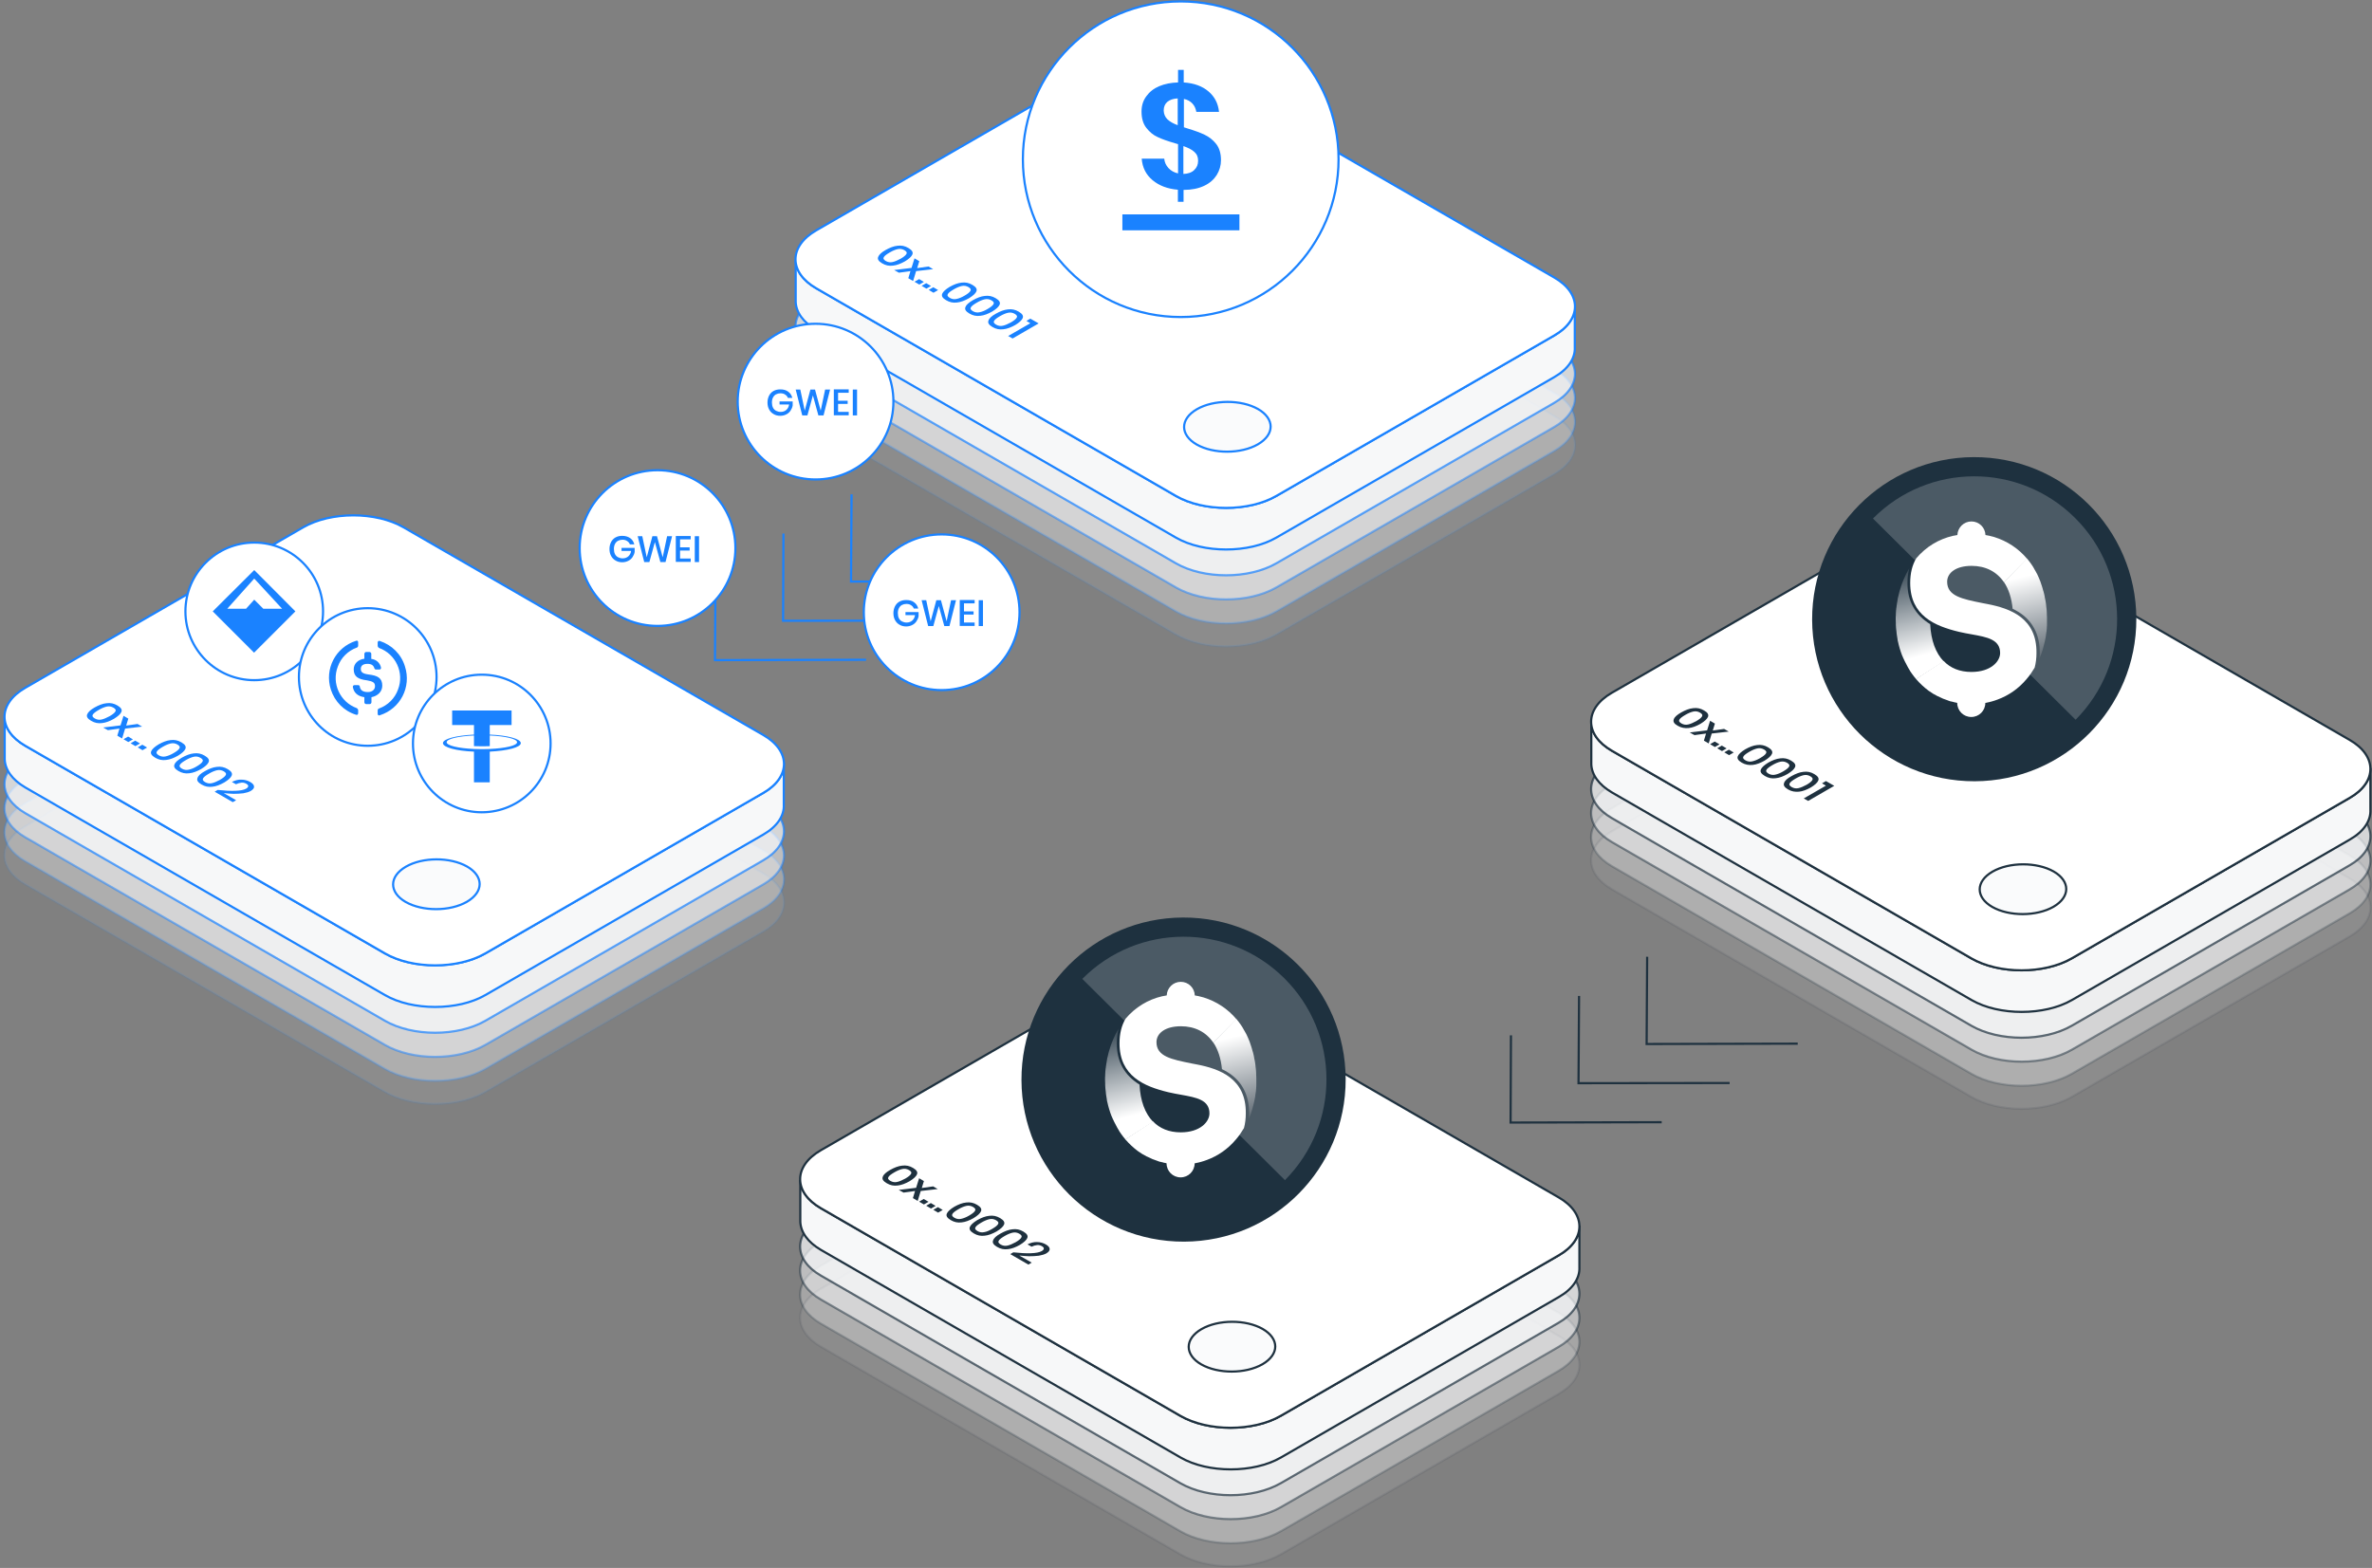 <svg xmlns="http://www.w3.org/2000/svg" width="546" height="361" viewBox="0 0 546 361">
    <rect x="0" y="0" width="546" height="361" fill="#808080" stroke="none"/>
    <defs>
        <linearGradient id="c62eqiqjwa" x1="50.968%" x2="41.008%" y1="79.399%" y2="-12.429%">
            <stop offset=".058%" stop-color="#FFF"/>
            <stop offset="100%" stop-color="#1E313F"/>
        </linearGradient>
        <linearGradient id="j4kklvfwcb" x1="48.217%" x2="58.076%" y1="17.731%" y2="112.387%">
            <stop offset=".058%" stop-color="#FFF"/>
            <stop offset="99.67%" stop-color="#4E5A64"/>
        </linearGradient>
    </defs>
    <g fill="none" fill-rule="evenodd">
        <g>
            <g fill-rule="nonzero">
                <g stroke="#1E313F" stroke-width=".5">
                    <path fill="#FAFBFC" d="M174.89 77.32c6.368 3.675 6.368 9.676 0 13.35l-63.971 36.946c-6.369 3.674-16.738 3.674-23.107 0L5.062 79.81c-6.368-3.674-6.368-9.675 0-13.35l63.971-36.945c6.369-3.674 16.738-3.674 23.107 0l82.75 47.805z" opacity=".3" transform="translate(1) translate(182.891 104.55) translate(182.075) translate(0 15.064)"/>
                    <path fill="#FAFBFC" d="M174.89 82.628c6.368 3.674 6.368 9.675 0 13.35l-63.971 36.945c-6.369 3.674-16.738 3.674-23.107 0L5.062 85.118c-6.368-3.674-6.368-9.675 0-13.35l63.971-36.945c6.369-3.674 16.738-3.674 23.107 0l82.75 47.805z" opacity=".1" transform="translate(1) translate(182.891 104.55) translate(182.075) translate(0 15.064)"/>
                    <path fill="#FAFBFC" d="M174.89 71.81c6.368 3.674 6.368 9.675 0 13.349l-63.93 36.905c-6.369 3.674-16.738 3.674-23.107 0L5.063 74.259c-6.37-3.674-6.37-9.675 0-13.35l63.97-36.945c6.369-3.674 16.738-3.674 23.107 0l82.75 47.845z" opacity=".5" transform="translate(1) translate(182.891 104.55) translate(182.075) translate(0 15.064)"/>
                    <path fill="#FAFBFC" d="M174.89 66.257c6.368 3.674 6.368 9.676 0 13.35l-63.971 36.945c-6.369 3.675-16.738 3.675-23.107 0L5.062 68.748c-6.368-3.675-6.368-9.676 0-13.35l63.971-36.946c6.369-3.674 16.738-3.674 23.107 0l82.75 47.805z" opacity=".7" transform="translate(1) translate(182.891 104.55) translate(182.075) translate(0 15.064)"/>
                    <path fill="#F7F8F9" d="M174.89 64.094l-63.971 36.945c-3.185 1.837-7.349 2.736-11.553 2.736-4.205 0-8.37-.899-11.554-2.736L5.062 53.234C1.96 51.438.408 49.111.327 46.744v9.593C.408 58.705 2 61.032 5.062 62.828l82.791 47.805c3.184 1.837 7.348 2.735 11.553 2.735 4.205 0 8.37-.898 11.554-2.735l63.97-36.946c3.267-1.878 4.859-4.368 4.736-6.858v-9.594c.082 2.49-1.51 4.98-4.776 6.859z" transform="translate(1) translate(182.891 104.55) translate(182.075) translate(0 15.064)"/>
                    <path fill="#FFF" d="M174.89 50.744c6.368 3.674 6.368 9.675 0 13.35l-63.971 36.945c-6.369 3.674-16.738 3.674-23.107 0L5.062 53.234c-6.368-3.674-6.368-9.675 0-13.349L69.033 2.939c6.369-3.674 16.738-3.674 23.107 0l82.75 47.805z" transform="translate(1) translate(182.891 104.55) translate(182.075) translate(0 15.064)"/>
                    <path fill="#FAFBFC" d="M92.63 89.2c-1.92-1.102-2.899-2.572-2.899-4.041 0-1.47.98-2.94 2.94-4.083 3.878-2.245 10.205-2.245 14.084-.04 1.918 1.102 2.898 2.571 2.898 4.041 0 1.47-.98 2.94-2.94 4.083-3.918 2.245-10.205 2.245-14.083.04z" transform="translate(1) translate(182.891 104.55) translate(182.075) translate(0 15.064)"/>
                </g>
                <g fill="#1E313F">
                    <path d="M1.837 1.143c.939-.53 1.878-.898 2.735-.98.898-.122 1.715.041 2.531.531.817.45 1.103.939.898 1.47-.204.49-.775 1.02-1.714 1.592-.94.53-1.878.898-2.735.98-.858.081-1.715-.041-2.531-.531-.817-.45-1.103-.94-.899-1.47.164-.53.776-1.061 1.715-1.592zm3.47 2c.694-.408 1.102-.734 1.306-1.061.205-.327.041-.612-.449-.898-.49-.286-1.02-.368-1.55-.245-.532.122-1.144.367-1.838.776-.694.408-1.143.734-1.347 1.061-.204.327-.041.612.449.898.49.286 1.02.368 1.551.245.572-.122 1.184-.408 1.878-.776zM7.063 7.634L7.552 6.001 4.899 6.369 3.797 5.756 7.797 5.266 8.491 3.062 9.594 3.715 9.104 5.307 11.716 4.94 12.778 5.552 8.859 6.001 8.165 8.287zM10.655 8.491L9.594 9.104 8.491 8.451 9.553 7.838zM12.288 9.43L11.227 10.043 10.124 9.39 11.186 8.777zM13.921 10.369L12.86 10.982 11.757 10.328 12.819 9.716zM16.575 9.634c.938-.53 1.877-.898 2.735-.98.898-.122 1.714.042 2.53.531.817.49 1.103.94.899 1.47-.204.49-.776 1.02-1.715 1.592-.939.53-1.878.898-2.735.98-.857.082-1.714-.04-2.53-.53-.817-.49-1.103-.94-.9-1.47.205-.49.777-1.021 1.716-1.593zm3.47 2c.694-.407 1.102-.734 1.306-1.06.204-.327.04-.613-.45-.899-.489-.285-1.02-.367-1.55-.245-.531.123-1.144.368-1.838.776-.694.408-1.143.735-1.347 1.061-.204.327-.04.613.45.899.49.285 1.02.367 1.55.244.572-.122 1.185-.367 1.879-.775zM21.882 12.696c.939-.53 1.878-.898 2.735-.98.898-.122 1.714.041 2.53.531.817.49 1.103.94.9 1.47-.205.49-.777 1.02-1.716 1.592-.938.53-1.877.898-2.735.98-.898.122-1.714-.041-2.53-.53-.817-.49-1.103-.94-.899-1.47.204-.49.776-1.021 1.715-1.593zm3.47 2c.694-.408 1.102-.734 1.306-1.06.204-.327.04-.613-.449-.899-.49-.286-1.02-.367-1.551-.245-.531.123-1.143.368-1.837.776-.694.408-1.143.735-1.348 1.061-.204.327-.04.613.45.898.49.286 1.02.368 1.55.245.572-.122 1.185-.367 1.879-.775zM27.23 15.799c.939-.53 1.877-.898 2.735-.98.898-.122 1.714.04 2.53.53.817.49 1.103.94.899 1.47-.204.49-.776 1.021-1.715 1.593-.939.53-1.878.898-2.735.98-.857.081-1.714-.041-2.53-.531-.817-.49-1.103-.94-.899-1.47.163-.53.735-1.061 1.715-1.592zm3.47 2c.694-.408 1.102-.735 1.306-1.061.204-.327.04-.613-.45-.898-.489-.286-1.02-.368-1.55-.245-.531.122-1.143.367-1.837.775-.694.409-1.144.735-1.348 1.062-.204.326-.04.612.45.898.49.286 1.02.367 1.55.245.572-.123 1.185-.408 1.879-.776zM34.251 17.473L35.149 16.942 37.068 18.044 31.067 21.514 30.046 20.943 35.149 18.003z" transform="translate(1) translate(182.891 104.55) translate(182.075) translate(19.187 58.337)"/>
                </g>
                <g transform="translate(1) translate(182.891 104.55) translate(182.075) translate(51.034 .45)">
                    <circle cx="37.439" cy="37.563" r="37.314" fill="#1E313F" transform="rotate(-.192 37.439 37.563)"/>
                    <path fill="#FFF" d="M60.775 60.713c12.8-12.893 12.737-33.688-.155-46.488-12.893-12.8-33.688-12.737-46.488.155l46.643 46.333z" opacity=".2"/>
                    <g>
                        <path fill="url(#c62eqiqjwa)" d="M4.745 36.375c-.352-.387-.668-.844-.985-1.266-.14-.175-.246-.351-.386-.562-.035-.035-.07-.07-.07-.14l-.317-.528c-.035-.07-.07-.105-.105-.175-.106-.176-.211-.352-.281-.528l-.106-.21c-.105-.176-.175-.352-.28-.528l-.106-.21c-.07-.176-.176-.352-.246-.528l-.106-.21c-.07-.176-.14-.387-.246-.563 0-.035-.035-.07-.035-.105-.176-.422-.316-.879-.457-1.336 0-.035-.035-.07-.035-.105-.035-.176-.105-.316-.14-.492-.036-.14-.07-.246-.106-.387-.035-.14-.07-.316-.105-.457l-.106-.421c-.035-.141-.07-.282-.07-.422-.035-.14-.07-.316-.07-.457-.036-.14-.036-.281-.07-.422-.036-.175-.036-.351-.071-.492 0-.14-.035-.28-.035-.421-.035-.176-.035-.352-.07-.563 0-.14-.036-.246-.036-.386 0-.211-.035-.422-.035-.633v-.316c0-.317-.035-.633-.035-.95 0-.315 0-.632.035-.913v-.281c0-.211.035-.422.035-.633 0-.105 0-.21.036-.316 0-.21.035-.422.07-.597 0-.106.035-.211.035-.317.035-.246.07-.492.105-.703 0-.07 0-.105.036-.175.035-.282.105-.563.14-.879 0-.105.035-.176.07-.281.036-.211.07-.387.141-.598.035-.105.035-.21.07-.316.035-.176.106-.351.14-.527l.106-.316c.07-.176.106-.387.176-.563.035-.07.07-.175.07-.246.106-.246.176-.527.282-.773.035-.07.07-.176.105-.246l.21-.527c.036-.106.106-.21.141-.316.07-.14.141-.317.211-.457.035-.106.106-.211.14-.317.071-.14.141-.316.247-.456.035-.106.105-.176.14-.282.141-.246.246-.456.387-.667-.281 1.054-.422 2.179-.422 3.409 0 4.147 1.758 7.31 5.237 9.454.176 3.725 1.265 6.677 3.128 8.575l-6.361 4.077z" transform="translate(19.326 14.987)"/>
                        <path fill="url(#j4kklvfwcb)" d="M24.953 14.023c1.09 1.616 1.757 3.69 2.003 6.15.878.422 1.687.914 2.355 1.44 2.565 2.004 3.9 4.956 3.9 8.682 0 .456-.035.913-.07 1.335v-.035c.14-.316.246-.597.352-.914.035-.07.07-.176.105-.246.07-.21.14-.457.211-.668l.105-.316.106-.422c.035-.175.105-.351.14-.527l.106-.421c.035-.141.07-.317.105-.457.036-.106.036-.211.07-.317.036-.246.106-.492.141-.703 0-.105.035-.175.035-.28.036-.247.07-.528.106-.774 0-.07 0-.105.035-.176.035-.246.035-.492.07-.738v-.175c.035-.282.035-.563.035-.844v-.176-.913c0-.317 0-.668-.035-.984v-.317c0-.21-.035-.421-.035-.667 0-.141-.035-.246-.035-.387 0-.176-.035-.387-.07-.562 0-.14-.035-.281-.035-.387-.036-.176-.036-.351-.07-.527-.036-.14-.036-.281-.071-.422-.035-.176-.07-.351-.105-.492-.036-.14-.07-.281-.07-.422-.036-.175-.071-.316-.106-.492l-.106-.421c-.035-.14-.07-.317-.14-.457l-.106-.422c-.035-.14-.105-.281-.14-.457-.035-.14-.106-.281-.14-.422-.036-.14-.106-.28-.141-.421-.036-.14-.106-.281-.141-.422-.07-.14-.105-.281-.176-.422-.07-.14-.105-.28-.175-.422-.07-.14-.106-.246-.176-.386-.07-.14-.14-.281-.176-.387-.07-.14-.14-.246-.21-.386-.071-.14-.141-.246-.212-.387-.07-.105-.14-.246-.21-.351-.07-.14-.141-.246-.211-.387-.07-.105-.14-.21-.211-.351-.246-.352-.457-.703-.738-1.055-.176-.246-.352-.457-.563-.703l-5.306 5.413z" transform="translate(19.326 14.987)"/>
                        <path fill="#FFF" d="M21.122 19.083c-.387-.07-.738-.14-1.09-.21-4.709-.95-8.153-1.617-8.153-4.92 0-2.039 2.003-3.656 5.623-3.656 3.198 0 5.764 1.3 7.45 3.76.141.212.282.423.387.633-.14-.21-.246-.421-.386-.632l5.342-5.377c-2.039-2.425-4.64-4.112-7.592-5.026-.386-.105-.808-.21-1.23-.316h-.035c-.246-.035-.492-.106-.738-.14C20.63 1.44 19.224.07 17.467.07c-1.757 0-3.163 1.406-3.233 3.128-.317.07-.633.106-.95.176h-.035c-3.338.773-6.22 2.53-8.47 5.166-.948 1.582-1.405 3.48-1.405 5.694 0 7.52 5.658 9.91 11.211 11.246 1.02.246 2.038.422 3.022.597 3.48.633 6.467 1.16 6.467 4.288 0 1.933-2.144 4.358-6.607 4.358-2.671 0-4.85-.879-6.432-2.566l.036.035-6.362 4.147c.879 1.02 1.828 1.898 2.847 2.671.352.246.703.492 1.054.703.352.211.738.422 1.09.598h.035c.351.176.738.351 1.125.527.035 0 .035 0 .07.035l1.16.422c.035 0 .035 0 .07.035.176.07.351.105.527.176h.07c.211.07.387.105.598.14.035 0 .07 0 .07.035l.527.106c.036 0 .07 0 .106.035.035 0 .105 0 .14.035 0 1.793 1.441 3.233 3.234 3.233 1.792 0 3.233-1.44 3.233-3.233.21-.035.422-.07.633-.14h.07c.492-.106.949-.246 1.406-.387.246-.07.457-.14.703-.246 2.565-.949 4.85-2.53 6.677-4.71.703-.808 1.3-1.686 1.863-2.635.28-1.02.421-2.18.421-3.374.106-8.048-6.01-10.262-11.316-11.282z" transform="translate(19.326 14.987)"/>
                    </g>
                </g>
            </g>
            <g stroke="#1E313F" stroke-width=".5">
                <path d="M34.904 38.334L0.122 38.415 0.204 18.33" transform="translate(1) translate(182.891 104.55) translate(163.704 115.49)"/>
                <path d="M15.881 9.267L15.758 29.352 50.54 29.312" transform="translate(1) translate(182.891 104.55) translate(163.704 115.49)"/>
                <path d="M31.557 0.245L31.434 20.33 66.216 20.249" transform="translate(1) translate(182.891 104.55) translate(163.704 115.49)"/>
            </g>
            <g fill-rule="nonzero">
                <g stroke="#1E313F" stroke-width=".5">
                    <path fill="#FAFBFC" d="M174.89 77.32c6.368 3.675 6.368 9.676 0 13.35l-63.971 36.946c-6.369 3.674-16.738 3.674-23.107 0L5.062 79.81c-6.368-3.674-6.368-9.675 0-13.35l63.971-36.945c6.369-3.674 16.738-3.674 23.107 0l82.75 47.805z" opacity=".3" transform="translate(1) translate(182.891 104.55) translate(0 106.326) translate(0 14.064)"/>
                    <path fill="#FAFBFC" d="M174.89 82.628c6.368 3.674 6.368 9.675 0 13.35l-63.971 36.945c-6.369 3.674-16.738 3.674-23.107 0L5.062 85.118c-6.368-3.674-6.368-9.675 0-13.35l63.971-36.945c6.369-3.674 16.738-3.674 23.107 0l82.75 47.805z" opacity=".1" transform="translate(1) translate(182.891 104.55) translate(0 106.326) translate(0 14.064)"/>
                    <path fill="#FAFBFC" d="M174.89 71.81c6.368 3.674 6.368 9.675 0 13.349l-63.93 36.905c-6.369 3.674-16.738 3.674-23.107 0L5.063 74.259c-6.37-3.674-6.37-9.675 0-13.35l63.97-36.945c6.369-3.674 16.738-3.674 23.107 0l82.75 47.845z" opacity=".5" transform="translate(1) translate(182.891 104.55) translate(0 106.326) translate(0 14.064)"/>
                    <path fill="#FAFBFC" d="M174.89 66.257c6.368 3.674 6.368 9.676 0 13.35l-63.971 36.945c-6.369 3.675-16.738 3.675-23.107 0L5.062 68.748c-6.368-3.675-6.368-9.676 0-13.35l63.971-36.946c6.369-3.674 16.738-3.674 23.107 0l82.75 47.805z" opacity=".7" transform="translate(1) translate(182.891 104.55) translate(0 106.326) translate(0 14.064)"/>
                    <path fill="#F7F8F9" d="M174.89 64.094l-63.971 36.945c-3.185 1.837-7.349 2.736-11.553 2.736-4.205 0-8.37-.899-11.554-2.736L5.062 53.234C1.96 51.438.408 49.111.327 46.744v9.593C.408 58.705 2 61.032 5.062 62.828l82.791 47.805c3.184 1.837 7.348 2.735 11.553 2.735 4.205 0 8.37-.898 11.554-2.735l63.97-36.946c3.267-1.878 4.859-4.368 4.736-6.858v-9.594c.082 2.49-1.51 4.98-4.776 6.859z" transform="translate(1) translate(182.891 104.55) translate(0 106.326) translate(0 14.064)"/>
                    <path fill="#FFF" d="M174.89 50.744c6.368 3.674 6.368 9.675 0 13.35l-63.971 36.945c-6.369 3.674-16.738 3.674-23.107 0L5.062 53.234c-6.368-3.674-6.368-9.675 0-13.349L69.033 2.939c6.369-3.674 16.738-3.674 23.107 0l82.75 47.805z" transform="translate(1) translate(182.891 104.55) translate(0 106.326) translate(0 14.064)"/>
                    <path fill="#FAFBFC" d="M92.63 89.2c-1.92-1.102-2.899-2.572-2.899-4.041 0-1.47.98-2.94 2.94-4.083 3.878-2.245 10.205-2.245 14.084-.04 1.918 1.102 2.898 2.571 2.898 4.041 0 1.47-.98 2.94-2.94 4.083-3.918 2.245-10.205 2.245-14.083.04z" transform="translate(1) translate(182.891 104.55) translate(0 106.326) translate(0 14.064)"/>
                </g>
                <g fill="#1E313F">
                    <path d="M1.837 1.143c.939-.53 1.878-.898 2.735-.98.898-.122 1.715.041 2.531.531.817.49 1.103.939.898 1.47-.204.49-.775 1.02-1.714 1.592-.94.53-1.878.898-2.735.98-.898.122-1.715-.041-2.531-.531-.817-.49-1.103-.94-.899-1.47.164-.53.776-1.061 1.715-1.592zm3.47 2c.694-.408 1.102-.734 1.306-1.061.205-.327.041-.612-.449-.898-.49-.286-1.02-.368-1.55-.245-.532.122-1.144.367-1.838.776-.694.408-1.143.734-1.347 1.061-.204.327-.041.612.449.898.49.286 1.02.368 1.551.245.572-.122 1.184-.408 1.878-.776zM7.063 7.634L7.552 6.001 4.899 6.369 3.797 5.756 7.797 5.266 8.491 3.062 9.594 3.715 9.104 5.307 11.716 4.94 12.778 5.552 8.859 6.001 8.165 8.287zM10.655 8.491L9.594 9.104 8.491 8.451 9.553 7.838zM12.288 9.43L11.227 10.043 10.124 9.39 11.186 8.777zM13.921 10.369L12.86 10.982 11.757 10.328 12.819 9.716zM16.575 9.634c.938-.53 1.877-.898 2.735-.98.898-.122 1.714.042 2.53.531.817.49 1.103.94.899 1.47-.204.49-.776 1.02-1.715 1.592-.939.53-1.878.898-2.735.98-.898.122-1.714-.04-2.53-.53-.817-.49-1.103-.94-.9-1.47.205-.49.777-1.021 1.716-1.593zm3.47 2c.694-.407 1.102-.734 1.306-1.06.204-.327.04-.613-.45-.899-.489-.285-1.02-.367-1.55-.245-.531.123-1.144.368-1.838.776-.694.408-1.143.735-1.347 1.061-.204.327-.04.613.45.899.49.285 1.02.367 1.55.244.572-.122 1.185-.367 1.879-.775zM21.882 12.696c.939-.53 1.878-.898 2.735-.98.898-.122 1.714.041 2.53.531.817.49 1.103.94.9 1.47-.205.49-.777 1.02-1.716 1.592-.938.53-1.877.898-2.735.98-.898.122-1.714-.041-2.53-.53-.817-.49-1.103-.94-.899-1.47.204-.49.776-1.021 1.715-1.593zm3.47 2c.694-.408 1.102-.734 1.306-1.06.204-.327.04-.613-.449-.899-.49-.286-1.02-.367-1.551-.245-.531.123-1.143.368-1.837.776-.694.408-1.143.735-1.348 1.061-.204.327-.04.613.45.898.49.286 1.02.368 1.55.245.572-.081 1.185-.367 1.879-.775zM27.23 15.799c.939-.53 1.877-.898 2.735-.98.898-.122 1.714.04 2.53.53.817.49 1.103.94.899 1.47-.204.49-.776 1.021-1.715 1.593-.939.53-1.878.898-2.735.98-.898.122-1.714-.041-2.53-.531-.817-.49-1.103-.94-.899-1.47.163-.53.735-1.061 1.715-1.592zm3.47 2c.694-.408 1.102-.735 1.306-1.061.204-.327.04-.613-.45-.898-.489-.286-1.02-.368-1.55-.245-.531.122-1.143.367-1.837.775-.694.409-1.144.735-1.348 1.062-.204.326-.04.612.45.898.49.286 1.02.367 1.55.245.572-.123 1.185-.408 1.879-.776zM34.21 20.33c1.144-.04 2-.204 2.49-.49.287-.163.49-.367.49-.571.041-.204-.122-.368-.448-.572-.368-.204-.735-.285-1.103-.245-.408.041-.816.164-1.265.368l-.94-.53c.736-.368 1.47-.572 2.205-.532.735 0 1.43.205 2 .531.572.327.899.694.899 1.062.04.367-.245.694-.776 1.02-.449.245-1.02.408-1.714.53-.735.083-1.47.123-2.246.123-.775-.04-1.551-.081-2.245-.163l2.858 1.633-.776.45-4.164-2.41.694-.408c1.551.164 2.898.245 4.041.204z" transform="translate(1) translate(182.891 104.55) translate(0 106.326) translate(19.187 57.337)"/>
                </g>
                <g transform="translate(1) translate(182.891 104.55) translate(0 106.326) translate(51.109 .124)">
                    <circle cx="37.439" cy="37.563" r="37.314" fill="#1E313F" transform="rotate(-.192 37.439 37.563)"/>
                    <path fill="#FFF" d="M60.775 60.713c12.8-12.893 12.737-33.688-.155-46.488-12.893-12.8-33.688-12.737-46.488.155l46.643 46.333z" opacity=".2"/>
                    <g>
                        <path fill="url(#c62eqiqjwa)" d="M4.745 36.375c-.352-.387-.668-.844-.985-1.266-.14-.175-.246-.351-.386-.562-.035-.035-.07-.07-.07-.14l-.317-.528c-.035-.07-.07-.105-.105-.175-.106-.176-.211-.352-.281-.528l-.106-.21c-.105-.176-.175-.352-.28-.528l-.106-.21c-.07-.176-.176-.352-.246-.528l-.106-.21c-.07-.176-.14-.387-.246-.563 0-.035-.035-.07-.035-.105-.176-.422-.316-.879-.457-1.336 0-.035-.035-.07-.035-.105-.035-.176-.105-.316-.14-.492-.036-.14-.07-.246-.106-.387-.035-.14-.07-.316-.105-.457l-.106-.421c-.035-.141-.07-.282-.07-.422-.035-.14-.07-.316-.07-.457-.036-.14-.036-.281-.07-.422-.036-.175-.036-.351-.071-.492 0-.14-.035-.28-.035-.421-.035-.176-.035-.352-.07-.563 0-.14-.036-.246-.036-.386 0-.211-.035-.422-.035-.633v-.316c0-.317-.035-.633-.035-.95 0-.315 0-.632.035-.913v-.281c0-.211.035-.422.035-.633 0-.105 0-.21.036-.316 0-.21.035-.422.07-.597 0-.106.035-.211.035-.317.035-.246.07-.492.105-.703 0-.07 0-.105.036-.175.035-.282.105-.563.14-.879 0-.105.035-.176.07-.281.036-.211.07-.387.141-.598.035-.105.035-.21.07-.316.035-.176.106-.351.14-.527l.106-.316c.07-.176.106-.387.176-.563.035-.07.07-.175.07-.246.106-.246.176-.527.282-.773.035-.07.07-.176.105-.246l.21-.527c.036-.106.106-.21.141-.316.07-.14.141-.317.211-.457.035-.106.106-.211.14-.317.071-.14.141-.316.247-.456.035-.106.105-.176.14-.282.141-.246.246-.456.387-.667-.281 1.054-.422 2.179-.422 3.409 0 4.147 1.758 7.31 5.237 9.454.176 3.725 1.265 6.677 3.128 8.575l-6.361 4.077z" transform="translate(19.326 14.987)"/>
                        <path fill="url(#j4kklvfwcb)" d="M24.953 14.023c1.09 1.616 1.757 3.69 2.003 6.15.878.422 1.687.914 2.355 1.44 2.565 2.004 3.9 4.956 3.9 8.682 0 .456-.035.913-.07 1.335v-.035c.14-.316.246-.597.352-.914.035-.07.07-.176.105-.246.07-.21.14-.457.211-.668l.105-.316.106-.422c.035-.175.105-.351.14-.527l.106-.421c.035-.141.07-.317.105-.457.036-.106.036-.211.07-.317.036-.246.106-.492.141-.703 0-.105.035-.175.035-.28.036-.247.07-.528.106-.774 0-.07 0-.105.035-.176.035-.246.035-.492.07-.738v-.175c.035-.282.035-.563.035-.844v-.176-.913c0-.317 0-.668-.035-.984v-.317c0-.21-.035-.421-.035-.667 0-.141-.035-.246-.035-.387 0-.176-.035-.387-.07-.562 0-.14-.035-.281-.035-.387-.036-.176-.036-.351-.07-.527-.036-.14-.036-.281-.071-.422-.035-.176-.07-.351-.105-.492-.036-.14-.07-.281-.07-.422-.036-.175-.071-.316-.106-.492l-.106-.421c-.035-.14-.07-.317-.14-.457l-.106-.422c-.035-.14-.105-.281-.14-.457-.035-.14-.106-.281-.14-.422-.036-.14-.106-.28-.141-.421-.036-.14-.106-.281-.141-.422-.07-.14-.105-.281-.176-.422-.07-.14-.105-.28-.175-.422-.07-.14-.106-.246-.176-.386-.07-.14-.14-.281-.176-.387-.07-.14-.14-.246-.21-.386-.071-.14-.141-.246-.212-.387-.07-.105-.14-.246-.21-.351-.07-.14-.141-.246-.211-.387-.07-.105-.14-.21-.211-.351-.246-.352-.457-.703-.738-1.055-.176-.246-.352-.457-.563-.703l-5.306 5.413z" transform="translate(19.326 14.987)"/>
                        <path fill="#FFF" d="M21.122 19.083c-.387-.07-.738-.14-1.09-.21-4.709-.95-8.153-1.617-8.153-4.92 0-2.039 2.003-3.656 5.623-3.656 3.198 0 5.764 1.3 7.45 3.76.141.212.282.423.387.633-.14-.21-.246-.421-.386-.632l5.342-5.377c-2.039-2.425-4.64-4.112-7.592-5.026-.386-.105-.808-.21-1.23-.316h-.035c-.246-.035-.492-.106-.738-.14C20.63 1.44 19.224.07 17.467.07c-1.757 0-3.163 1.406-3.233 3.128-.317.07-.633.106-.95.176h-.035c-3.338.773-6.22 2.53-8.47 5.166-.948 1.582-1.405 3.48-1.405 5.694 0 7.52 5.658 9.91 11.211 11.246 1.02.246 2.038.422 3.022.597 3.48.633 6.467 1.16 6.467 4.288 0 1.933-2.144 4.358-6.607 4.358-2.671 0-4.85-.879-6.432-2.566l.036.035-6.362 4.147c.879 1.02 1.828 1.898 2.847 2.671.352.246.703.492 1.054.703.352.211.738.422 1.09.598h.035c.351.176.738.351 1.125.527.035 0 .035 0 .07.035l1.16.422c.035 0 .035 0 .07.035.176.07.351.105.527.176h.07c.211.07.387.105.598.14.035 0 .07 0 .07.035l.527.106c.036 0 .07 0 .106.035.035 0 .105 0 .14.035 0 1.793 1.441 3.233 3.234 3.233 1.792 0 3.233-1.44 3.233-3.233.21-.035.422-.07.633-.14h.07c.492-.106.949-.246 1.406-.387.246-.07.457-.14.703-.246 2.565-.949 4.85-2.53 6.677-4.71.703-.808 1.3-1.686 1.863-2.635.28-1.02.421-2.18.421-3.374.106-8.048-6.01-10.262-11.316-11.282z" transform="translate(19.326 14.987)"/>
                    </g>
                </g>
            </g>
        </g>
        <g fill-rule="nonzero" transform="translate(1) translate(182.075)">
            <g stroke="#1A82FF" stroke-width=".5">
                <path fill="#FAFBFC" d="M174.686 77.402c6.368 3.674 6.368 9.676 0 13.35l-63.971 36.945c-6.369 3.675-16.738 3.675-23.107 0L4.818 79.893c-6.37-3.675-6.37-9.676 0-13.35l63.97-36.946c6.369-3.674 16.738-3.674 23.107 0l82.79 47.805z" opacity=".3" transform="translate(0 13.064)"/>
                <path fill="#FAFBFC" d="M174.686 82.71c6.368 3.674 6.368 9.675 0 13.349l-63.971 36.945c-6.369 3.675-16.738 3.675-23.107 0L4.818 85.2c-6.37-3.675-6.37-9.676 0-13.35l63.97-36.946c6.369-3.674 16.738-3.674 23.107 0l82.79 47.805z" opacity=".1" transform="translate(0 13.064)"/>
                <path fill="#FAFBFC" d="M174.686 71.891c6.368 3.674 6.368 9.675 0 13.35l-63.971 36.945c-6.369 3.674-16.738 3.674-23.107 0L4.818 74.34c-6.37-3.674-6.37-9.675 0-13.349l63.97-36.905c6.369-3.674 16.738-3.674 23.107 0l82.79 47.805z" opacity=".5" transform="translate(0 13.064)"/>
                <path fill="#FAFBFC" d="M174.686 66.339c6.368 3.674 6.368 9.675 0 13.35l-63.971 36.945c-6.369 3.674-16.738 3.674-23.107 0L4.818 68.83c-6.37-3.674-6.37-9.675 0-13.35l63.97-36.945c6.369-3.674 16.738-3.674 23.107 0l82.79 47.805z" opacity=".7" transform="translate(0 13.064)"/>
                <path fill="#F7F8F9" d="M174.686 64.175l-63.971 36.946c-3.185 1.837-7.349 2.735-11.554 2.735-4.204 0-8.368-.898-11.553-2.735L4.818 53.316C1.714 51.52.162 49.193.081 46.826v9.593c.081 2.368 1.673 4.694 4.735 6.49l82.791 47.806c3.185 1.837 7.349 2.735 11.553 2.735 4.205 0 8.37-.898 11.554-2.735l63.97-36.946c3.267-1.878 4.859-4.368 4.736-6.859v-9.593c.082 2.49-1.47 4.98-4.735 6.858z" transform="translate(0 13.064)"/>
                <path fill="#FFF" d="M174.686 50.826c6.368 3.674 6.368 9.675 0 13.35l-63.971 36.945c-6.369 3.674-16.738 3.674-23.107 0L4.818 53.316c-6.37-3.674-6.37-9.675 0-13.35l63.97-36.945c6.369-3.674 16.738-3.674 23.107 0l82.79 47.805z" transform="translate(0 13.064)"/>
                <path fill="#FAFBFC" d="M92.385 89.282c-1.92-1.102-2.899-2.572-2.899-4.042 0-1.47.98-2.939 2.94-4.082 3.878-2.245 10.205-2.245 14.084-.04 1.918 1.101 2.898 2.571 2.898 4.04 0 1.47-.98 2.94-2.94 4.083-3.918 2.246-10.205 2.246-14.083.041z" transform="translate(0 13.064)"/>
            </g>
            <g fill="#1A82FF">
                <path d="M2 1.225C2.94.694 3.878.327 4.736.245c.898-.123 1.714.04 2.53.53.817.49 1.103.94.899 1.47-.204.49-.776 1.02-1.715 1.592-.939.531-1.878.899-2.735.98-.898.123-1.715-.04-2.531-.53-.817-.49-1.102-.94-.898-1.47C.49 2.287 1.06 1.755 2 1.225zm3.47 2c.694-.408 1.103-.735 1.307-1.061.204-.327.04-.613-.45-.898-.49-.286-1.02-.368-1.55-.245-.531.122-1.144.367-1.838.775-.694.408-1.143.735-1.347 1.062-.204.326-.04.612.45.898.49.286 1.02.367 1.55.245.572-.123 1.184-.408 1.878-.776zM7.226 7.716L7.716 6.083 5.062 6.45 3.96 5.838 7.961 5.348 8.655 3.143 9.757 3.797 9.267 5.389 11.88 5.021 12.941 5.634 9.022 6.083 8.328 8.369zM10.818 8.573L9.757 9.185 8.655 8.532 9.716 7.92zM12.451 9.512L11.39 10.124 10.288 9.471 11.349 8.859zM14.084 10.451L13.023 11.063 11.921 10.41 12.982 9.798zM16.738 9.716c.939-.53 1.878-.898 2.735-.98.898-.122 1.715.041 2.531.531.817.49 1.102.939.898 1.47-.204.49-.775 1.02-1.714 1.592-.94.53-1.878.898-2.736.98-.898.122-1.714-.041-2.53-.531-.817-.49-1.103-.939-.899-1.47.204-.49.776-1.02 1.715-1.592zm3.47 2c.694-.408 1.102-.734 1.306-1.06.204-.328.041-.613-.449-.9-.49-.285-1.02-.366-1.551-.244-.53.122-1.143.367-1.837.776-.694.408-1.143.734-1.347 1.061-.205.327-.041.612.449.898.49.286 1.02.368 1.551.245.571-.122 1.184-.367 1.878-.776zM22.086 12.778c.939-.53 1.878-.898 2.735-.98.898-.122 1.715.041 2.531.53.817.49 1.102.94.898 1.47-.204.49-.775 1.021-1.714 1.593-.94.53-1.878.898-2.736.98-.898.122-1.714-.041-2.53-.531-.817-.49-1.103-.94-.899-1.47.163-.49.735-1.02 1.715-1.592zm3.429 2c.694-.408 1.102-.735 1.306-1.061.204-.327.041-.613-.449-.898-.49-.286-1.02-.368-1.551-.245-.53.122-1.143.367-1.837.775-.694.409-1.143.735-1.347 1.062-.204.326-.041.612.449.898.49.286 1.02.367 1.551.245.612-.123 1.225-.367 1.878-.776zM27.393 15.88c.939-.53 1.878-.898 2.735-.98.898-.122 1.715.042 2.531.531.817.49 1.102.94.898 1.47-.204.49-.775 1.02-1.714 1.592-.94.531-1.878.898-2.736.98-.898.123-1.714-.04-2.53-.53-.817-.49-1.103-.94-.899-1.47.164-.531.735-1.062 1.715-1.592zm3.47 2c.694-.407 1.102-.734 1.306-1.06.204-.327.041-.613-.449-.899-.49-.285-1.02-.367-1.551-.245-.53.123-1.143.368-1.837.776-.694.408-1.143.735-1.347 1.061-.204.327-.041.613.449.899.49.285 1.02.367 1.551.245.572-.123 1.184-.409 1.878-.776zM34.415 17.554L35.313 17.024 37.231 18.126 31.23 21.596 30.21 21.024 35.313 18.085z" transform="translate(18.779 56.337)"/>
            </g>
            <circle cx="88.71" cy="36.66" r="36.333" fill="#FFF" stroke="#1A82FF" stroke-width=".5"/>
            <path fill="#1A82FF" d="M90.221 29.557c1.633.49 2.98.98 4 1.47 1.021.49 1.92 1.183 2.654 2.122.735.939 1.103 2.205 1.103 3.715 0 1.225-.327 2.368-.98 3.43-.653 1.02-1.592 1.877-2.899 2.49-1.306.612-2.857.938-4.695.938h-.04v2.736h-1.307v-2.776c-2.408-.204-4.327-.94-5.838-2.205-1.51-1.265-2.326-2.898-2.49-4.94h5.185c.082.817.408 1.552.98 2.164.571.612 1.306 1.02 2.204 1.225V33.19l-.694-.204c-1.674-.49-2.98-.94-4-1.43-1.021-.448-1.879-1.183-2.613-2.122-.735-.939-1.103-2.204-1.103-3.756 0-1.347.368-2.53 1.103-3.51.734-1.021 1.714-1.797 2.98-2.328 1.265-.53 2.735-.816 4.327-.857v-2.898h1.306v2.898c2.41.163 4.287.857 5.716 2.082 1.429 1.225 2.204 2.776 2.408 4.695h-5.225c-.122-.735-.408-1.388-.898-1.919-.49-.53-1.143-.898-1.96-1.061v6.532l.776.245zm-4.572-2.082c.571.53 1.347.98 2.367 1.347v-6.165c-1.02.041-1.796.327-2.367.776-.572.49-.858 1.143-.858 2.041.041.817.327 1.47.858 2zm6.164 11.675c.612-.571.898-1.265.898-2.163 0-.858-.286-1.511-.898-2.042-.571-.53-1.429-.939-2.49-1.306v6.41c1.061-.042 1.919-.327 2.49-.899zM75.279 49.356H102.223V53.03H75.279z"/>
        </g>
        <g stroke="#1A82FF" stroke-width=".5">
            <path d="M35.068 38.415L0.286 38.497 0.408 18.412" transform="translate(1) translate(163.296 113.49)"/>
            <path d="M16.044 9.349L15.962 29.434 50.744 29.393" transform="translate(1) translate(163.296 113.49)"/>
            <path d="M31.72 0.327L31.598 20.412 66.38 20.33" transform="translate(1) translate(163.296 113.49)"/>
        </g>
        <g fill-rule="nonzero">
            <g stroke="#1A82FF" stroke-width=".5">
                <path fill="#FAFBFC" d="M174.686 77.402c6.368 3.674 6.368 9.676 0 13.35l-63.971 36.945c-6.369 3.675-16.738 3.675-23.107 0L4.818 79.893c-6.37-3.675-6.37-9.676 0-13.35l63.97-36.946c6.369-3.674 16.738-3.674 23.107 0l82.79 47.805z" opacity=".3" transform="translate(1) translate(0 118.39)"/>
                <path fill="#FAFBFC" d="M174.686 82.71c6.368 3.674 6.368 9.675 0 13.349l-63.971 36.945c-6.369 3.675-16.738 3.675-23.107 0L4.818 85.2c-6.37-3.675-6.37-9.676 0-13.35l63.97-36.946c6.369-3.674 16.738-3.674 23.107 0l82.79 47.805z" opacity=".1" transform="translate(1) translate(0 118.39)"/>
                <path fill="#FAFBFC" d="M174.686 71.891c6.368 3.674 6.368 9.675 0 13.35l-63.971 36.945c-6.369 3.674-16.738 3.674-23.107 0L4.818 74.381c-6.37-3.674-6.37-9.675 0-13.35l63.97-36.945c6.369-3.674 16.738-3.674 23.107 0l82.79 47.805z" opacity=".5" transform="translate(1) translate(0 118.39)"/>
                <path fill="#FAFBFC" d="M174.686 66.339c6.368 3.674 6.368 9.675 0 13.35l-63.971 36.945c-6.369 3.674-16.738 3.674-23.107 0L4.818 68.83c-6.37-3.674-6.37-9.675 0-13.35l63.97-36.945c6.369-3.674 16.738-3.674 23.107 0l82.79 47.805z" opacity=".7" transform="translate(1) translate(0 118.39)"/>
                <path fill="#F7F8F9" d="M174.686 64.175l-63.971 36.946c-3.185 1.837-7.349 2.735-11.554 2.735-4.204 0-8.368-.898-11.553-2.735L4.818 53.316C1.714 51.52.162 49.193.081 46.826v9.593c.081 2.368 1.673 4.694 4.735 6.49l82.791 47.806c3.185 1.837 7.349 2.735 11.553 2.735 4.205 0 8.37-.898 11.554-2.735l63.97-36.946c3.267-1.878 4.859-4.368 4.736-6.859v-9.593c.082 2.49-1.47 4.98-4.735 6.858z" transform="translate(1) translate(0 118.39)"/>
                <path fill="#FFF" d="M174.686 50.826c6.368 3.674 6.368 9.675 0 13.35l-63.971 36.945c-6.369 3.674-16.738 3.674-23.107 0L4.818 53.316c-6.37-3.674-6.37-9.675 0-13.35l63.97-36.945c6.369-3.674 16.738-3.674 23.107 0l82.79 47.805z" transform="translate(1) translate(0 118.39)"/>
                <path fill="#FAFBFC" d="M92.385 89.282c-1.92-1.102-2.899-2.572-2.899-4.042 0-1.47.98-2.939 2.94-4.082 3.878-2.245 10.205-2.245 14.084-.04 1.918 1.101 2.898 2.571 2.898 4.04 0 1.47-.98 2.94-2.94 4.083-3.918 2.246-10.205 2.246-14.083.041z" transform="translate(1) translate(0 118.39)"/>
            </g>
            <g fill="#1A82FF">
                <path d="M2 1.225C2.94.694 3.878.327 4.736.245c.898-.123 1.714.04 2.53.53.817.49 1.103.94.899 1.47-.204.49-.776 1.02-1.715 1.592-.939.531-1.878.899-2.735.98-.898.123-1.715-.04-2.531-.53-.817-.49-1.102-.94-.898-1.47C.49 2.287 1.06 1.755 2 1.225zm3.47 2c.694-.408 1.103-.735 1.307-1.061.204-.327.04-.613-.45-.898-.49-.286-1.02-.368-1.55-.245-.531.122-1.144.367-1.838.775-.694.408-1.143.735-1.347 1.062-.204.326-.04.612.45.898.49.286 1.02.367 1.55.245.572-.123 1.184-.408 1.878-.776zM7.226 7.716L7.716 6.083 5.062 6.45 3.96 5.838 7.961 5.348 8.655 3.143 9.757 3.797 9.267 5.389 11.88 5.021 12.941 5.634 9.022 6.083 8.328 8.369zM10.818 8.573L9.757 9.185 8.655 8.532 9.716 7.92zM12.451 9.512L11.39 10.124 10.288 9.471 11.349 8.859zM14.084 10.451L13.023 11.063 11.921 10.41 12.982 9.798zM16.738 9.716c.939-.53 1.878-.898 2.735-.98.898-.122 1.715.041 2.531.531.817.49 1.102.939.898 1.47-.204.49-.775 1.02-1.714 1.592-.94.53-1.878.898-2.736.98-.898.122-1.714-.041-2.53-.531-.817-.49-1.103-.939-.899-1.47.204-.49.776-1.02 1.715-1.592zm3.47 2c.694-.408 1.102-.734 1.306-1.06.204-.328.041-.613-.449-.9-.49-.285-1.02-.366-1.551-.244-.53.122-1.143.367-1.837.776-.694.408-1.143.734-1.347 1.061-.205.327-.041.612.449.898.49.286 1.02.368 1.551.245.571-.122 1.184-.367 1.878-.776zM22.086 12.778c.939-.53 1.878-.898 2.735-.98.898-.122 1.715.041 2.531.53.817.49 1.102.94.898 1.47-.204.49-.775 1.021-1.714 1.593-.94.53-1.878.898-2.736.98-.898.122-1.714-.041-2.53-.531-.817-.49-1.103-.94-.899-1.47.163-.49.735-1.02 1.715-1.592zm3.429 2c.694-.408 1.102-.735 1.306-1.061.204-.327.041-.613-.449-.898-.49-.286-1.02-.368-1.551-.245-.53.122-1.143.367-1.837.775-.694.409-1.143.735-1.347 1.062-.204.326-.041.612.449.898.49.286 1.02.367 1.551.245.612-.123 1.225-.367 1.878-.776zM27.393 15.88c.939-.53 1.878-.898 2.735-.98.898-.122 1.715.042 2.531.531.817.49 1.102.94.898 1.47-.204.49-.775 1.02-1.714 1.592-.94.531-1.878.898-2.736.98-.898.123-1.714-.04-2.53-.53-.817-.49-1.103-.94-.899-1.47.164-.531.735-1.062 1.715-1.592zm3.47 2c.694-.407 1.102-.734 1.306-1.06.204-.327.041-.613-.449-.899-.49-.285-1.02-.367-1.551-.245-.53.123-1.143.368-1.837.776-.694.408-1.143.735-1.347 1.061-.204.327-.041.613.449.899.49.285 1.02.367 1.551.245.572-.123 1.184-.409 1.878-.776zM34.374 20.412c1.143-.04 2-.204 2.49-.49.286-.163.49-.367.49-.571.04-.205-.123-.368-.45-.572-.367-.204-.734-.286-1.101-.245-.409.04-.817.163-1.266.367l-.939-.53c.735-.368 1.47-.572 2.205-.53.734 0 1.428.203 2 .53.572.326.898.694.898 1.061.04.368-.245.694-.776 1.02-.449.246-1.02.409-1.714.532-.735.081-1.47.122-2.245.122-.776-.04-1.552-.082-2.246-.163l2.858 1.633-.776.449-4.164-2.409.694-.408c1.552.163 2.899.245 4.042.204z" transform="translate(1) translate(0 118.39) translate(18.779 43.273)"/>
            </g>
            <g transform="translate(1) translate(0 118.39) translate(41.64 6.532)">
                <circle cx="15.881" cy="15.84" r="15.84" fill="#FFF" stroke="#1A82FF" stroke-width=".5"/>
                <path fill="#1A82FF" d="M15.88 6.328L6.329 15.84l9.512 9.512 9.512-9.512-9.471-9.512zm2.083 8.9l-2.082-2.083-1.878 2.082H9.675l6.206-6.94 6.409 6.94h-4.327z"/>
            </g>
            <g transform="translate(1) translate(0 118.39) translate(67.768 21.637)">
                <circle cx="15.881" cy="15.84" r="15.84" fill="#FFF" stroke="#1A82FF" stroke-width=".5"/>
                <path fill="#1A82FF" d="M19.228 17.84c0-1.755-1.061-2.327-3.143-2.572-1.51-.204-1.797-.612-1.797-1.306 0-.694.49-1.143 1.51-1.143.899 0 1.389.285 1.634 1.061.04.163.204.245.367.245h.776c.204 0 .367-.163.367-.367v-.041c-.204-1.102-1.102-1.919-2.245-2.041v-1.184c0-.204-.163-.368-.408-.408h-.776c-.204 0-.367.163-.408.408v1.143c-1.51.204-2.45 1.184-2.45 2.45 0 1.632.98 2.285 3.062 2.53 1.388.245 1.837.531 1.837 1.348 0 .816-.694 1.347-1.633 1.347-1.306 0-1.755-.531-1.878-1.307-.04-.204-.204-.285-.367-.285h-.857c-.204 0-.368.163-.368.367v.04c.204 1.226.98 2.124 2.654 2.369v1.184c0 .204.163.367.408.408h.817c.204 0 .367-.164.408-.408v-1.184c1.47-.286 2.49-1.307 2.49-2.654zm-5.838 5.185c-3.878-1.388-5.878-5.716-4.409-9.553.735-2.082 2.368-3.674 4.41-4.41.203-.08.285-.244.285-.489v-.694c0-.204-.082-.367-.286-.408-.04 0-.163 0-.204.04C8.451 9.023 5.88 14.004 7.39 18.739c.898 2.776 3.021 4.94 5.797 5.797.204.082.408 0 .45-.204.04-.04.04-.082.04-.204v-.694c0-.082-.122-.286-.286-.408zm5.267-15.473c-.205-.081-.409 0-.45.205-.04.04-.04.081-.04.204v.694c0 .204.163.408.285.49 3.879 1.388 5.88 5.715 4.41 9.552-.735 2.082-2.368 3.675-4.41 4.41-.204.081-.285.244-.285.49v.693c0 .204.081.368.285.409.041 0 .164 0 .205-.041 4.735-1.51 7.307-6.491 5.797-11.227-.858-2.858-3.062-4.98-5.797-5.879z"/>
            </g>
            <g transform="translate(1) translate(0 118.39) translate(93.895 36.742)">
                <circle cx="16.003" cy="16.044" r="15.84" fill="#FFF" stroke="#1A82FF" stroke-width=".5"/>
                <path fill="#1A82FF" d="M17.84 14.003v-2.205h5.021V8.451H9.185v3.347h5.022v2.205c-4.083.204-7.144.98-7.144 1.96 0 .979 3.061 1.795 7.144 1.959v7.062h3.633v-7.062c4.082-.204 7.144-.98 7.144-1.96s-3.062-1.796-7.144-1.96m0 3.307c-.122 0-.612.041-1.796.041-.94 0-1.592-.04-1.837-.04-3.593-.164-6.287-.776-6.287-1.552s2.694-1.388 6.287-1.551v2.45c.245 0 .898.04 1.837.04 1.102 0 1.674-.04 1.796-.04v-2.45c3.593.163 6.287.775 6.287 1.551 0 .776-2.694 1.388-6.287 1.551"/>
            </g>
        </g>
        <g fill-rule="nonzero" transform="translate(1) translate(197.588 122.88)">
            <circle cx="18.167" cy="18.085" r="17.922" fill="#FFF" stroke="#1A82FF" stroke-width=".5"/>
            <g fill="#1A82FF">
                <path d="M4.899.694c.49.367.776.816.939 1.429h-1.02c-.123-.327-.327-.572-.654-.776-.286-.204-.653-.286-1.061-.286-.368 0-.694.082-1.021.245-.286.164-.53.409-.694.735-.163.327-.245.694-.245 1.143 0 .45.082.858.245 1.184.163.327.408.572.735.735.326.163.653.245 1.061.245.49 0 .94-.163 1.266-.45.367-.326.571-.734.653-1.265H2.899V2.94h3.02v.94c-.081.448-.244.816-.49 1.183-.244.368-.57.653-.98.857-.407.205-.856.327-1.387.327-.572 0-1.102-.122-1.552-.408-.449-.245-.775-.613-1.02-1.062-.245-.449-.368-.98-.368-1.592 0-.571.123-1.102.368-1.592.245-.449.571-.816 1.02-1.061.45-.245.94-.368 1.552-.368.775 0 1.388.164 1.837.531zM14.533.204L13.023 6.164 11.839 6.164 10.573 1.551 9.308 6.164 8.124 6.164 6.613.204 7.675.204 8.696 5.062 10.002.204 11.063.204 12.37 5.062 13.39.204zM16.37.98L16.37 2.776 18.575 2.776 18.575 3.511 16.37 3.511 16.37 5.348 18.82 5.348 18.82 6.124 15.391 6.124 15.391.163 18.82.163 18.82.939 16.37.939zM20.739.204L20.739 6.164 19.759 6.164 19.759.204z" transform="translate(6.94 15.105)"/>
            </g>
        </g>
        <g fill-rule="nonzero" transform="translate(1) translate(168.603 74.3)">
            <circle cx="18.126" cy="18.167" r="17.922" fill="#FFF" stroke="#1A82FF" stroke-width=".5"/>
            <g fill="#1A82FF">
                <path d="M4.899.776c.49.367.776.816.939 1.428h-1.02c-.123-.326-.327-.571-.654-.775-.286-.204-.653-.286-1.061-.286-.368 0-.694.082-1.021.245-.286.163-.53.408-.694.735-.163.326-.245.694-.245 1.143 0 .449.082.857.245 1.184.163.326.408.571.735.735.326.163.653.245 1.061.245.49 0 .94-.164 1.266-.45.367-.326.571-.734.653-1.265H2.899v-.694h3.02v.939c-.081.449-.244.816-.49 1.184-.244.367-.57.653-.98.857-.407.204-.856.327-1.387.327-.572 0-1.102-.123-1.552-.409-.449-.244-.775-.612-1.02-1.06-.245-.45-.368-.98-.368-1.593 0-.572.123-1.102.368-1.592.245-.45.571-.817 1.02-1.062.45-.245.94-.367 1.552-.367.775 0 1.347.163 1.837.53zM14.533.286L13.023 6.246 11.839 6.246 10.573 1.633 9.308 6.246 8.124 6.246 6.613.286 7.675.286 8.696 5.144 10.002.286 11.063.286 12.37 5.144 13.39.286zM16.37 1.061L16.37 2.858 18.575 2.858 18.575 3.593 16.37 3.593 16.37 5.43 18.82 5.43 18.82 6.205 15.391 6.205 15.391.245 18.82.245 18.82 1.021 16.37 1.021zM20.739.286L20.739 6.246 19.759 6.246 19.759.286z" transform="translate(6.94 15.105)"/>
            </g>
        </g>
        <g fill-rule="nonzero" transform="translate(1) translate(132.27 108.184)">
            <circle cx="18.085" cy="18.003" r="17.922" fill="#FFF" stroke="#1A82FF" stroke-width=".5"/>
            <g fill="#1A82FF">
                <path d="M4.858.612c.49.368.776.817.939 1.43h-1.02c-.123-.327-.327-.572-.654-.776C3.837 1.06 3.47.98 3.062.98c-.368 0-.694.081-1.02.245-.287.163-.532.408-.695.735-.163.326-.245.694-.245 1.143 0 .449.082.857.245 1.184.163.326.408.571.735.734.327.164.653.245 1.061.245.49 0 .94-.163 1.266-.449.367-.326.572-.735.653-1.265H2.858v-.694h3.02v.939c-.081.449-.244.816-.49 1.184-.244.367-.57.653-.979.857-.408.204-.857.326-1.388.326-.572 0-1.102-.122-1.551-.408-.45-.245-.776-.612-1.02-1.061-.246-.45-.368-.98-.368-1.592C.082 2.53.204 2 .449 1.51c.245-.449.572-.816 1.02-1.06.45-.246.94-.368 1.552-.368.776 0 1.347.204 1.837.53zM14.493.163L12.982 6.124 11.798 6.124 10.533 1.51 9.267 6.124 8.083 6.124 6.573.163 7.634.163 8.655 5.021 9.961.163 11.022.163 12.329 5.021 13.349.163zM16.33.939L16.33 2.735 18.534 2.735 18.534 3.47 16.33 3.47 16.33 5.307 18.779 5.307 18.779 6.083 15.35 6.083 15.35.122 18.779.122 18.779.898 16.33.898zM20.698.163L20.698 6.124 19.718 6.124 19.718.163z" transform="translate(6.94 15.105)"/>
            </g>
        </g>
    </g>
</svg>
